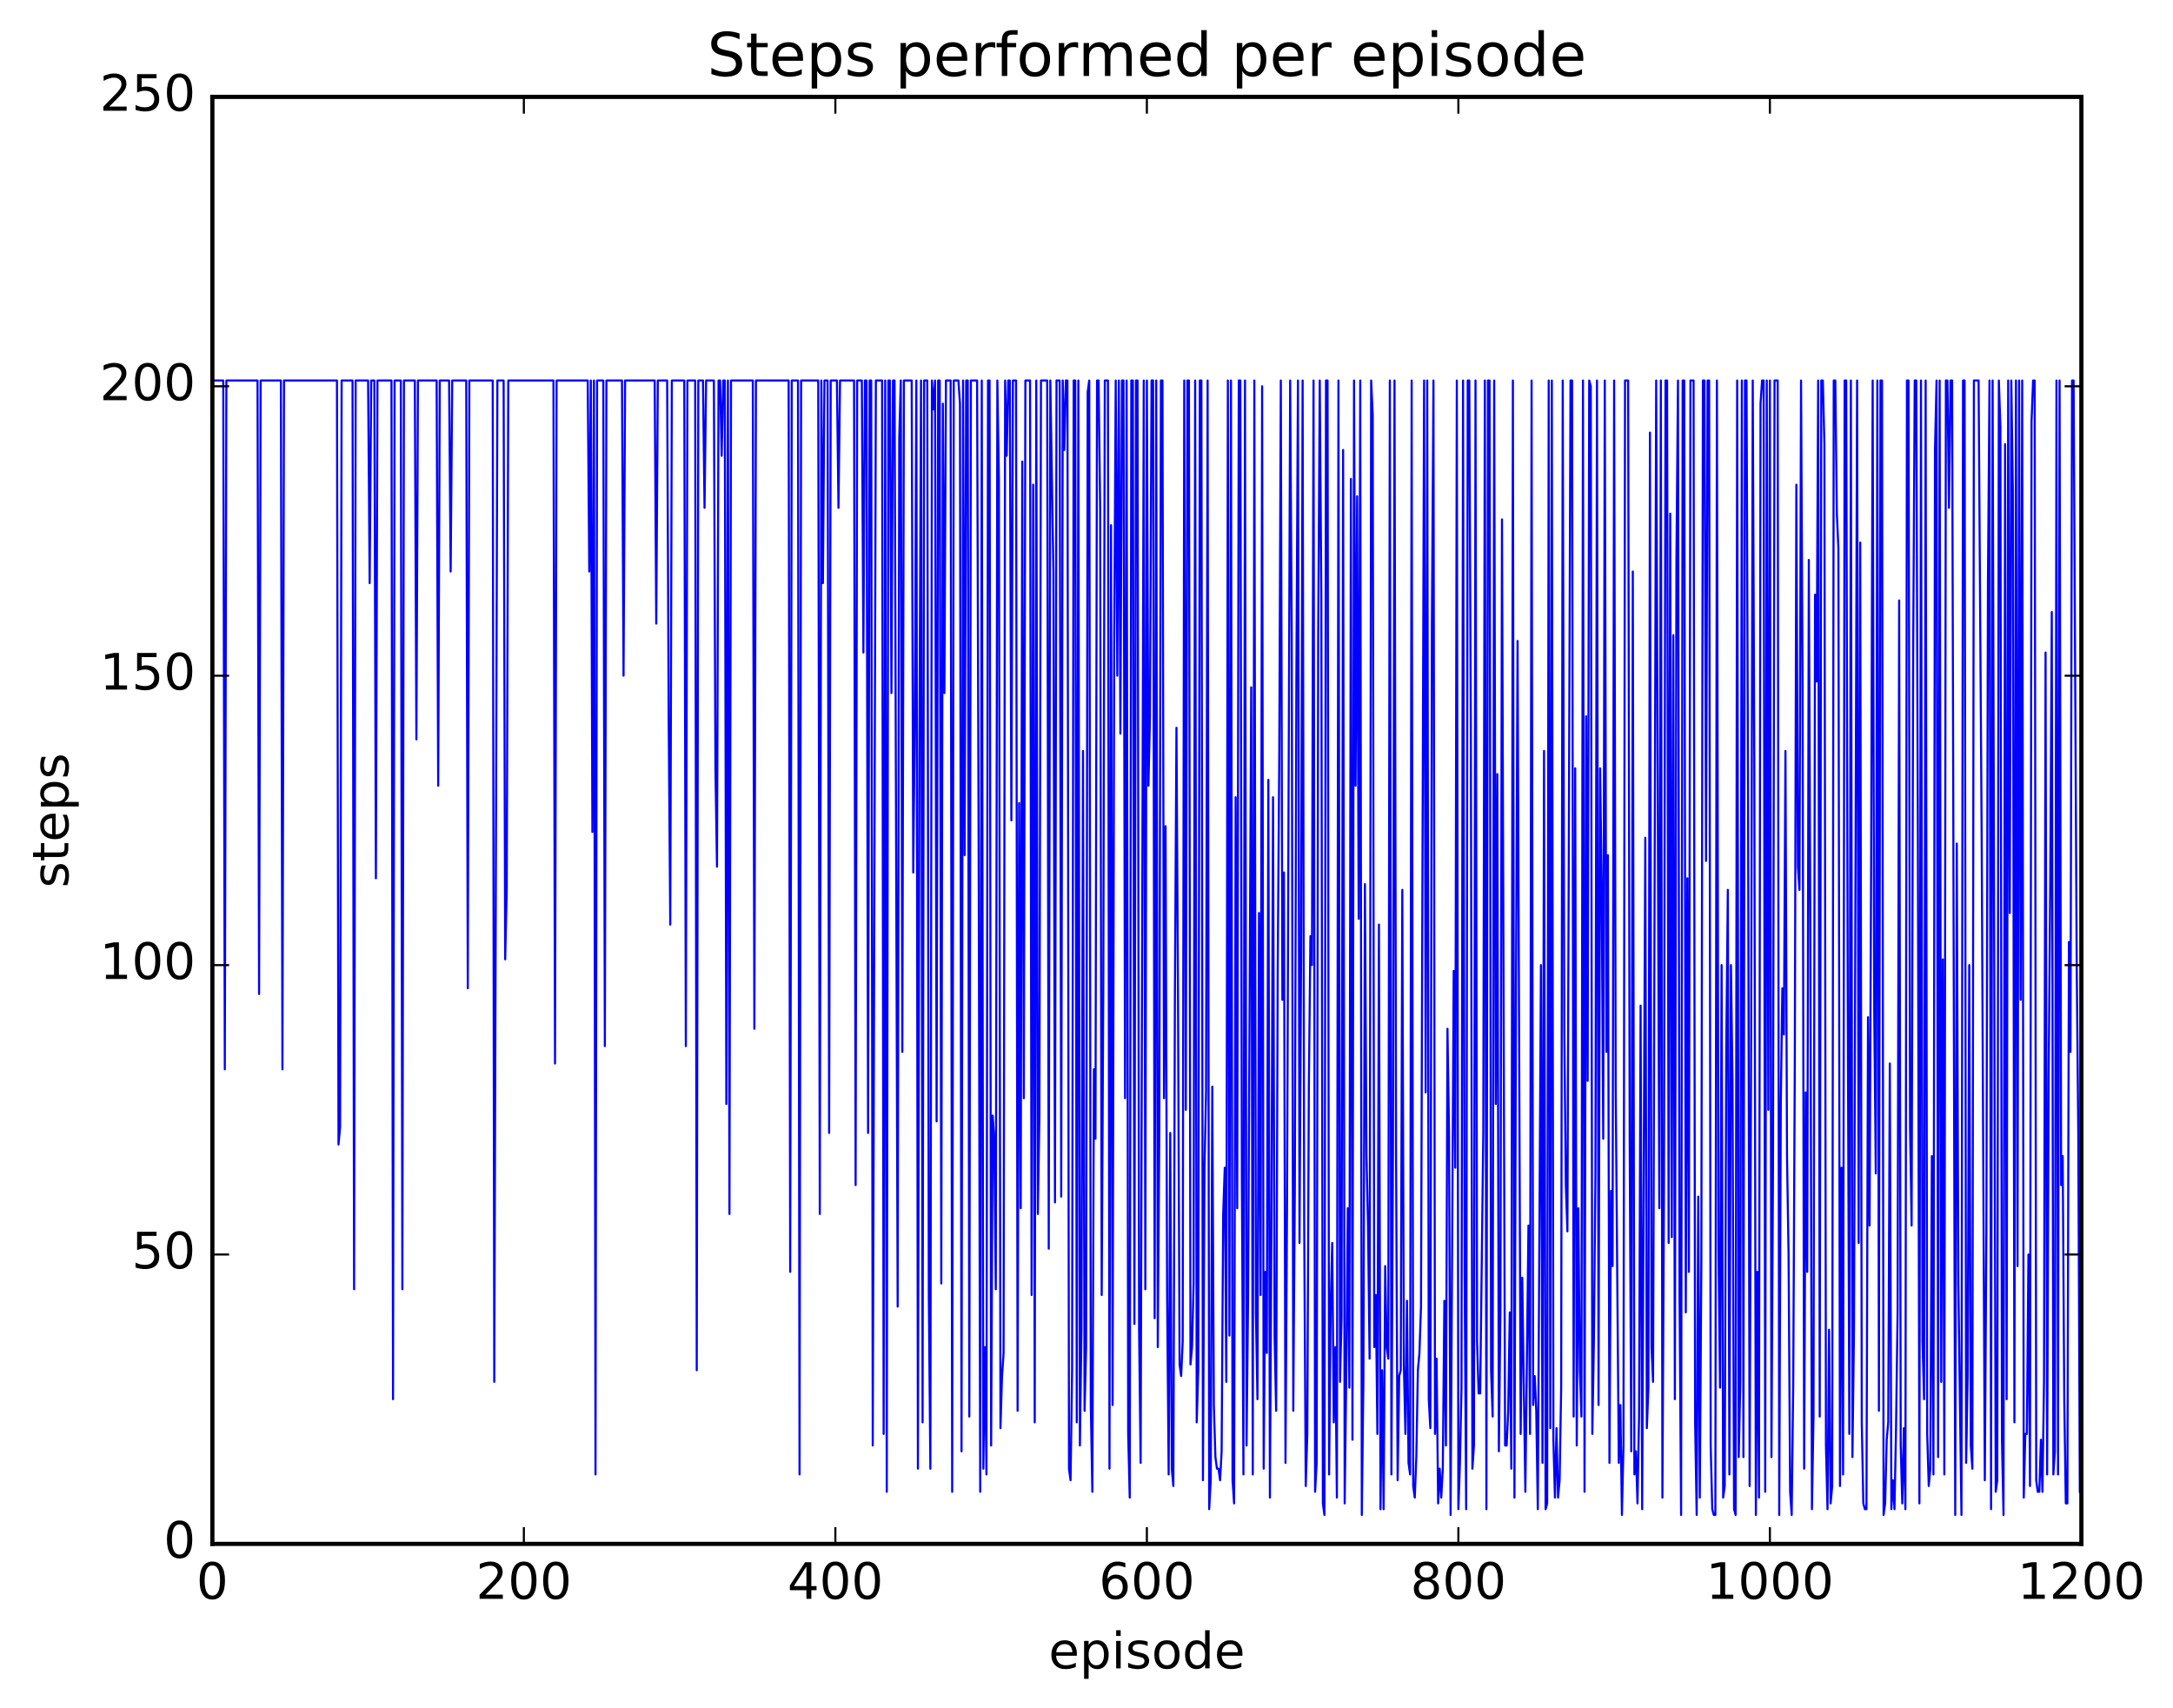 <?xml version="1.0" encoding="utf-8" standalone="no"?>
<!DOCTYPE svg PUBLIC "-//W3C//DTD SVG 1.1//EN"
  "http://www.w3.org/Graphics/SVG/1.1/DTD/svg11.dtd">
<!-- Created with matplotlib (http://matplotlib.org/) -->
<svg height="408pt" version="1.1" viewBox="0 0 519 408" width="519pt" xmlns="http://www.w3.org/2000/svg" xmlns:xlink="http://www.w3.org/1999/xlink">
 <defs>
  <style type="text/css">
*{stroke-linecap:butt;stroke-linejoin:round;stroke-miterlimit:100000;}
  </style>
 </defs>
 <g id="figure_1">
  <g id="patch_1">
   <path d="M 0 408.169 
L 519.589 408.169 
L 519.589 0 
L 0 0 
z
" style="fill:#ffffff;"/>
  </g>
  <g id="axes_1">
   <g id="patch_2">
    <path d="M 50.719 368.742 
L 497.119 368.742 
L 497.119 23.142 
L 50.719 23.142 
z
" style="fill:#ffffff;"/>
   </g>
   <g id="line2d_1">
    <path clip-path="url(#p3e9edc7441)" d="M 50.719 90.879 
L 53.323 90.879 
L 53.695 255.385 
L 54.067 90.879 
L 61.507 90.879 
L 61.879 237.414 
L 62.251 90.879 
L 67.087 90.879 
L 67.459 255.385 
L 67.831 90.879 
L 80.479 90.879 
L 80.851 273.356 
L 81.223 269.209 
L 81.595 90.879 
L 84.199 90.879 
L 84.571 307.916 
L 84.943 90.879 
L 87.919 90.879 
L 88.291 139.263 
L 88.663 90.879 
L 89.407 90.879 
L 89.779 209.766 
L 90.151 90.879 
L 93.499 90.879 
L 93.871 334.182 
L 94.243 90.879 
L 95.731 90.879 
L 96.103 307.916 
L 96.475 90.879 
L 99.079 90.879 
L 99.451 176.588 
L 99.823 90.879 
L 104.287 90.879 
L 104.659 187.647 
L 105.031 90.879 
L 107.263 90.879 
L 107.635 136.499 
L 108.007 90.879 
L 111.355 90.879 
L 111.727 236.031 
L 112.099 90.879 
L 117.679 90.879 
L 118.051 330.035 
L 118.795 90.879 
L 120.283 90.879 
L 120.655 229.119 
L 121.027 212.531 
L 121.399 90.879 
L 132.187 90.879 
L 132.559 254.003 
L 132.931 90.879 
L 140.371 90.879 
L 140.743 136.499 
L 141.115 90.879 
L 141.487 198.707 
L 141.859 90.879 
L 142.231 352.153 
L 142.603 90.879 
L 144.091 90.879 
L 144.463 249.855 
L 144.835 90.879 
L 148.555 90.879 
L 148.927 161.382 
L 149.299 90.879 
L 156.367 90.879 
L 156.739 148.94 
L 157.111 90.879 
L 159.343 90.879 
L 159.715 172.441 
L 160.087 220.825 
L 160.459 90.879 
L 163.435 90.879 
L 163.807 249.855 
L 164.179 90.879 
L 166.039 90.879 
L 166.411 327.27 
L 166.783 90.879 
L 167.899 90.879 
L 168.271 121.292 
L 168.643 90.879 
L 170.503 90.879 
L 170.875 183.5 
L 171.247 207.001 
L 171.619 90.879 
L 171.991 90.879 
L 172.363 108.851 
L 172.735 90.879 
L 173.107 90.879 
L 173.479 263.679 
L 173.851 90.879 
L 174.223 289.945 
L 174.595 90.879 
L 179.803 90.879 
L 180.175 245.708 
L 180.547 90.879 
L 188.359 90.879 
L 188.731 303.769 
L 189.103 90.879 
L 190.591 90.879 
L 190.963 352.153 
L 191.335 90.879 
L 195.427 90.879 
L 195.799 289.945 
L 196.171 90.879 
L 196.543 139.263 
L 196.915 90.879 
L 197.659 90.879 
L 198.031 270.591 
L 198.403 90.879 
L 199.891 90.879 
L 200.263 121.292 
L 200.635 90.879 
L 203.983 90.879 
L 204.355 283.033 
L 204.727 90.879 
L 205.843 90.879 
L 206.215 155.852 
L 206.587 90.879 
L 206.959 90.879 
L 207.331 270.591 
L 207.703 90.879 
L 208.075 90.879 
L 208.447 345.241 
L 209.191 90.879 
L 210.679 90.879 
L 211.051 342.476 
L 211.423 90.879 
L 211.795 356.3 
L 212.167 90.879 
L 212.539 90.879 
L 212.911 165.529 
L 213.283 90.879 
L 213.655 90.879 
L 214.399 312.063 
L 214.771 104.703 
L 215.143 90.879 
L 215.515 251.238 
L 215.887 90.879 
L 217.747 90.879 
L 218.119 208.383 
L 218.491 172.441 
L 218.863 90.879 
L 219.235 350.771 
L 219.607 175.206 
L 219.979 90.879 
L 220.351 339.711 
L 220.723 90.879 
L 221.467 90.879 
L 221.839 309.299 
L 222.211 350.771 
L 222.583 90.879 
L 222.955 97.791 
L 223.327 90.879 
L 223.699 267.827 
L 224.071 90.879 
L 224.443 90.879 
L 224.815 306.534 
L 225.187 96.409 
L 225.559 165.529 
L 225.931 90.879 
L 227.047 90.879 
L 227.419 356.3 
L 227.791 90.879 
L 228.907 90.879 
L 229.279 96.409 
L 229.651 346.623 
L 230.023 90.879 
L 230.395 204.236 
L 230.767 90.879 
L 231.139 90.879 
L 231.511 338.329 
L 231.883 90.879 
L 233.371 90.879 
L 233.743 202.854 
L 234.115 356.3 
L 234.487 90.879 
L 234.859 350.771 
L 235.231 321.74 
L 235.603 352.153 
L 235.975 90.879 
L 236.347 90.879 
L 236.719 345.241 
L 237.091 266.444 
L 237.463 271.974 
L 237.835 307.916 
L 238.207 90.879 
L 238.579 114.38 
L 238.951 341.094 
L 239.323 328.652 
L 239.695 323.123 
L 240.067 90.879 
L 240.439 108.851 
L 240.811 90.879 
L 241.183 90.879 
L 241.555 195.942 
L 241.927 90.879 
L 242.671 90.879 
L 243.043 336.947 
L 243.415 191.795 
L 243.787 288.563 
L 244.159 110.233 
L 244.531 262.297 
L 244.903 90.879 
L 246.019 90.879 
L 246.391 309.299 
L 246.763 115.763 
L 247.135 339.711 
L 247.507 90.879 
L 247.879 289.945 
L 248.251 266.444 
L 248.623 90.879 
L 250.111 90.879 
L 250.483 298.239 
L 250.855 90.879 
L 251.599 136.499 
L 251.971 287.18 
L 252.343 90.879 
L 253.087 90.879 
L 253.459 285.798 
L 253.831 90.879 
L 254.203 107.468 
L 254.575 90.879 
L 254.947 90.879 
L 255.319 350.771 
L 255.691 353.535 
L 256.063 327.27 
L 256.435 90.879 
L 256.807 90.879 
L 257.179 339.711 
L 257.551 90.879 
L 257.923 345.241 
L 258.295 317.593 
L 258.667 179.353 
L 259.039 336.947 
L 259.411 321.74 
L 259.783 93.644 
L 260.155 90.879 
L 260.527 335.564 
L 260.899 356.3 
L 261.271 255.385 
L 261.643 271.974 
L 262.015 90.879 
L 262.387 90.879 
L 262.759 121.292 
L 263.131 309.299 
L 263.503 237.414 
L 263.875 90.879 
L 264.619 90.879 
L 264.991 350.771 
L 265.363 125.439 
L 265.735 335.564 
L 266.107 154.47 
L 266.479 90.879 
L 266.851 161.382 
L 267.223 90.879 
L 267.595 175.206 
L 267.967 90.879 
L 268.339 90.879 
L 268.711 262.297 
L 269.083 90.879 
L 269.455 342.476 
L 269.827 357.683 
L 270.199 90.879 
L 270.571 90.879 
L 270.943 316.211 
L 271.315 90.879 
L 271.687 90.879 
L 272.059 317.593 
L 272.431 349.388 
L 273.175 90.879 
L 273.547 307.916 
L 273.919 90.879 
L 274.291 187.647 
L 274.663 171.059 
L 275.035 90.879 
L 275.407 90.879 
L 275.779 314.828 
L 276.151 90.879 
L 276.523 321.74 
L 276.895 269.209 
L 277.267 90.879 
L 277.639 90.879 
L 278.011 262.297 
L 278.383 197.324 
L 278.755 309.299 
L 279.127 352.153 
L 279.499 270.591 
L 279.871 350.771 
L 280.243 354.918 
L 280.615 237.414 
L 280.987 173.823 
L 281.359 238.796 
L 281.731 325.887 
L 282.103 328.652 
L 282.475 320.358 
L 282.847 90.879 
L 283.219 265.062 
L 283.591 90.879 
L 283.963 90.879 
L 284.335 325.887 
L 284.707 321.74 
L 285.079 306.534 
L 285.451 90.879 
L 285.823 339.711 
L 286.195 327.27 
L 286.567 90.879 
L 286.939 90.879 
L 287.311 353.535 
L 287.683 278.886 
L 288.055 260.915 
L 288.427 90.879 
L 288.799 360.447 
L 289.171 353.535 
L 289.543 259.532 
L 289.915 335.564 
L 290.287 348.006 
L 290.659 350.771 
L 291.031 350.771 
L 291.403 353.535 
L 291.775 346.623 
L 292.147 289.945 
L 292.519 278.886 
L 292.891 330.035 
L 293.263 90.879 
L 293.635 318.975 
L 294.007 90.879 
L 294.379 353.535 
L 294.751 359.065 
L 295.123 190.412 
L 295.495 288.563 
L 295.867 90.879 
L 296.239 90.879 
L 296.611 281.651 
L 296.983 352.153 
L 297.355 90.879 
L 297.727 345.241 
L 298.099 309.299 
L 298.843 164.147 
L 299.215 352.153 
L 299.587 90.879 
L 299.959 313.446 
L 300.331 334.182 
L 300.703 218.06 
L 301.075 309.299 
L 301.447 92.262 
L 301.819 350.771 
L 302.191 303.769 
L 302.563 323.123 
L 302.935 186.265 
L 303.307 357.683 
L 303.679 291.327 
L 304.051 190.412 
L 304.423 318.975 
L 304.795 336.947 
L 305.167 231.884 
L 305.539 180.735 
L 305.911 90.879 
L 306.283 238.796 
L 306.655 208.383 
L 307.027 349.388 
L 307.399 287.18 
L 308.143 90.879 
L 308.515 151.705 
L 308.887 336.947 
L 309.259 283.033 
L 309.631 161.382 
L 310.003 90.879 
L 310.375 296.857 
L 310.747 229.119 
L 311.119 90.879 
L 311.491 291.327 
L 311.863 354.918 
L 312.235 342.476 
L 312.607 259.532 
L 312.979 223.59 
L 313.351 230.502 
L 313.723 90.879 
L 314.095 356.3 
L 314.467 349.388 
L 314.839 151.705 
L 315.211 90.879 
L 315.583 142.028 
L 315.955 359.065 
L 316.327 361.83 
L 316.699 90.879 
L 317.071 90.879 
L 317.443 352.153 
L 317.815 312.063 
L 318.187 296.857 
L 318.559 339.711 
L 318.931 321.74 
L 319.303 357.683 
L 319.675 90.879 
L 320.047 330.035 
L 320.419 314.828 
L 320.791 107.468 
L 321.163 359.065 
L 321.535 328.652 
L 321.907 288.563 
L 322.279 331.417 
L 322.651 114.38 
L 323.023 343.859 
L 323.395 90.879 
L 323.767 187.647 
L 324.139 118.527 
L 324.511 219.443 
L 324.883 90.879 
L 325.255 361.83 
L 325.627 330.035 
L 325.999 211.148 
L 326.371 276.121 
L 326.743 292.71 
L 327.115 324.505 
L 327.487 90.879 
L 327.859 99.174 
L 328.231 321.74 
L 328.603 309.299 
L 328.975 342.476 
L 329.347 220.825 
L 329.719 360.447 
L 330.091 327.27 
L 330.463 360.447 
L 330.835 302.387 
L 331.207 321.74 
L 331.579 324.505 
L 331.951 90.879 
L 332.323 352.153 
L 332.695 274.739 
L 333.067 90.879 
L 333.439 276.121 
L 333.811 353.535 
L 334.183 328.652 
L 334.555 327.27 
L 334.927 212.531 
L 335.299 325.887 
L 335.671 342.476 
L 336.043 310.681 
L 336.415 349.388 
L 336.787 352.153 
L 337.159 90.879 
L 337.531 354.918 
L 337.903 357.683 
L 338.275 348.006 
L 338.647 327.27 
L 339.019 323.123 
L 339.391 312.063 
L 340.135 90.879 
L 340.507 260.915 
L 340.879 90.879 
L 341.251 334.182 
L 341.623 341.094 
L 341.995 148.94 
L 342.367 90.879 
L 342.739 342.476 
L 343.111 324.505 
L 343.483 359.065 
L 343.855 350.771 
L 344.227 357.683 
L 344.599 350.771 
L 344.971 310.681 
L 345.343 345.241 
L 345.715 245.708 
L 346.087 270.591 
L 346.459 361.83 
L 347.203 231.884 
L 347.575 278.886 
L 347.947 90.879 
L 348.319 360.447 
L 348.691 349.388 
L 349.063 331.417 
L 349.435 90.879 
L 349.807 303.769 
L 350.179 360.447 
L 350.551 90.879 
L 350.923 90.879 
L 351.295 173.823 
L 351.667 350.771 
L 352.039 345.241 
L 352.411 90.879 
L 352.783 320.358 
L 353.155 332.799 
L 353.527 332.799 
L 354.271 270.591 
L 354.643 90.879 
L 355.015 360.447 
L 355.387 90.879 
L 355.759 90.879 
L 356.131 327.27 
L 356.503 338.329 
L 356.875 90.879 
L 357.247 263.679 
L 357.619 184.883 
L 357.991 346.623 
L 358.363 312.063 
L 358.735 124.057 
L 359.479 345.241 
L 359.851 345.241 
L 360.223 336.947 
L 360.595 313.446 
L 360.967 350.771 
L 361.339 90.879 
L 361.711 357.683 
L 362.083 236.031 
L 362.455 153.087 
L 363.199 342.476 
L 363.571 305.151 
L 364.315 356.3 
L 365.059 292.71 
L 365.431 342.476 
L 365.803 90.879 
L 366.175 335.564 
L 366.547 328.652 
L 366.919 336.947 
L 367.291 360.447 
L 368.035 230.502 
L 368.407 349.388 
L 368.779 179.353 
L 369.151 360.447 
L 369.523 359.065 
L 369.895 90.879 
L 370.267 341.094 
L 370.639 90.879 
L 371.011 343.859 
L 371.383 357.683 
L 371.755 341.094 
L 372.127 357.683 
L 372.499 353.535 
L 372.871 331.417 
L 373.243 90.879 
L 373.615 245.708 
L 373.987 283.033 
L 374.359 294.092 
L 375.103 90.879 
L 375.475 90.879 
L 375.847 338.329 
L 376.219 183.5 
L 376.591 345.241 
L 376.963 288.563 
L 377.335 327.27 
L 377.707 338.329 
L 378.079 90.879 
L 378.451 356.3 
L 378.823 171.059 
L 379.195 258.15 
L 379.567 90.879 
L 379.939 92.262 
L 380.311 342.476 
L 380.683 320.358 
L 381.055 280.268 
L 381.427 90.879 
L 381.799 335.564 
L 382.171 183.5 
L 382.543 211.148 
L 382.915 271.974 
L 383.287 90.879 
L 383.659 251.238 
L 384.031 204.236 
L 384.403 349.388 
L 384.775 284.415 
L 385.147 302.387 
L 385.519 90.879 
L 385.891 259.532 
L 386.635 349.388 
L 387.007 335.564 
L 387.379 361.83 
L 387.751 345.241 
L 388.123 90.879 
L 388.867 90.879 
L 389.239 273.356 
L 389.611 346.623 
L 389.983 136.499 
L 390.355 352.153 
L 390.727 346.623 
L 391.099 359.065 
L 391.471 338.329 
L 391.843 240.179 
L 392.215 360.447 
L 392.959 200.089 
L 393.331 341.094 
L 393.703 331.417 
L 394.075 103.321 
L 394.447 321.74 
L 394.819 330.035 
L 395.563 90.879 
L 396.307 288.563 
L 396.679 90.879 
L 397.051 357.683 
L 397.423 284.415 
L 397.795 90.879 
L 398.167 90.879 
L 398.539 296.857 
L 398.911 122.675 
L 399.283 295.475 
L 399.655 151.705 
L 400.027 334.182 
L 400.399 133.734 
L 400.771 90.879 
L 401.143 309.299 
L 401.515 361.83 
L 401.887 90.879 
L 402.259 90.879 
L 402.631 313.446 
L 403.003 209.766 
L 403.375 303.769 
L 403.747 90.879 
L 404.491 90.879 
L 404.863 339.711 
L 405.235 361.83 
L 405.607 285.798 
L 405.979 357.683 
L 406.351 301.004 
L 406.723 90.879 
L 407.095 90.879 
L 407.467 205.619 
L 407.839 90.879 
L 408.211 90.879 
L 408.583 345.241 
L 408.955 360.447 
L 409.327 361.83 
L 409.699 361.83 
L 410.071 90.879 
L 410.443 298.239 
L 410.815 331.417 
L 411.187 230.502 
L 411.559 357.683 
L 411.931 354.918 
L 412.303 249.855 
L 412.675 212.531 
L 413.047 352.153 
L 413.419 230.502 
L 413.791 258.15 
L 414.163 360.447 
L 414.535 361.83 
L 414.907 90.879 
L 415.279 348.006 
L 415.651 330.035 
L 416.023 90.879 
L 416.395 348.006 
L 416.767 90.879 
L 417.139 90.879 
L 417.511 190.412 
L 417.883 354.918 
L 418.255 244.326 
L 418.627 90.879 
L 418.999 182.118 
L 419.371 361.83 
L 419.743 303.769 
L 420.115 357.683 
L 420.487 96.409 
L 420.859 90.879 
L 421.231 90.879 
L 421.603 356.3 
L 421.975 90.879 
L 422.347 265.062 
L 422.719 90.879 
L 423.091 348.006 
L 423.463 278.886 
L 423.835 90.879 
L 424.579 90.879 
L 424.951 361.83 
L 425.323 263.679 
L 425.695 236.031 
L 426.067 247.091 
L 426.439 179.353 
L 426.811 276.121 
L 427.183 299.622 
L 427.555 356.3 
L 427.927 361.83 
L 428.299 330.035 
L 428.671 254.003 
L 429.043 115.763 
L 429.415 207.001 
L 429.787 212.531 
L 430.159 90.879 
L 430.531 164.147 
L 430.903 350.771 
L 431.275 260.915 
L 431.647 303.769 
L 432.019 133.734 
L 432.391 223.59 
L 432.763 360.447 
L 433.135 338.329 
L 433.507 142.028 
L 433.879 162.764 
L 434.251 90.879 
L 434.623 338.329 
L 434.995 90.879 
L 435.367 90.879 
L 435.739 106.086 
L 436.111 345.241 
L 436.483 360.447 
L 436.855 317.593 
L 437.227 359.065 
L 437.599 354.918 
L 437.971 90.879 
L 438.343 90.879 
L 438.715 122.675 
L 439.087 130.969 
L 439.459 354.918 
L 439.831 278.886 
L 440.203 352.153 
L 440.575 90.879 
L 440.947 90.879 
L 441.319 238.796 
L 441.691 342.476 
L 442.063 90.879 
L 442.435 348.006 
L 442.807 317.593 
L 443.551 90.879 
L 443.923 296.857 
L 444.295 129.587 
L 444.667 339.711 
L 445.039 359.065 
L 445.411 360.447 
L 445.783 360.447 
L 446.155 242.943 
L 446.527 292.71 
L 446.899 207.001 
L 447.271 90.879 
L 447.643 241.561 
L 448.015 280.268 
L 448.387 90.879 
L 448.759 336.947 
L 449.131 90.879 
L 449.503 90.879 
L 449.875 361.83 
L 450.247 359.065 
L 450.619 343.859 
L 450.991 339.711 
L 451.363 254.003 
L 451.735 360.447 
L 452.107 353.535 
L 452.479 360.447 
L 452.851 341.094 
L 453.223 313.446 
L 453.595 143.411 
L 453.967 345.241 
L 454.339 359.065 
L 454.711 341.094 
L 455.083 360.447 
L 455.455 90.879 
L 455.827 90.879 
L 456.199 269.209 
L 456.571 292.71 
L 456.943 155.852 
L 457.315 90.879 
L 457.687 90.879 
L 458.059 197.324 
L 458.431 359.065 
L 458.803 90.879 
L 459.175 320.358 
L 459.547 334.182 
L 459.919 90.879 
L 460.291 342.476 
L 460.663 354.918 
L 461.035 350.771 
L 461.407 276.121 
L 461.779 352.153 
L 462.151 107.468 
L 462.523 90.879 
L 462.895 348.006 
L 463.267 90.879 
L 463.639 330.035 
L 464.011 229.119 
L 464.383 352.153 
L 464.755 90.879 
L 465.127 90.879 
L 465.499 121.292 
L 465.871 90.879 
L 466.243 90.879 
L 466.987 361.83 
L 467.359 201.471 
L 467.731 306.534 
L 468.475 361.83 
L 468.847 90.879 
L 469.219 90.879 
L 469.591 349.388 
L 469.963 328.652 
L 470.335 230.502 
L 470.707 345.241 
L 471.079 350.771 
L 471.451 90.879 
L 472.567 90.879 
L 473.311 201.471 
L 474.055 353.535 
L 474.427 294.092 
L 474.799 139.263 
L 475.171 90.879 
L 475.543 360.447 
L 475.915 90.879 
L 476.659 356.3 
L 477.031 353.535 
L 477.403 90.879 
L 477.775 101.939 
L 478.147 343.859 
L 478.519 361.83 
L 478.891 106.086 
L 479.263 334.182 
L 479.635 90.879 
L 480.007 218.06 
L 480.379 90.879 
L 480.751 117.145 
L 481.123 339.711 
L 481.495 90.879 
L 481.867 302.387 
L 482.239 90.879 
L 482.611 238.796 
L 482.983 90.879 
L 483.355 357.683 
L 483.727 342.476 
L 484.099 342.476 
L 484.471 299.622 
L 484.843 354.918 
L 485.215 100.556 
L 485.587 90.879 
L 485.959 90.879 
L 486.331 353.535 
L 486.703 356.3 
L 487.075 356.3 
L 487.447 343.859 
L 487.819 356.3 
L 488.191 330.035 
L 488.563 155.852 
L 488.935 352.153 
L 489.307 256.767 
L 489.679 211.148 
L 490.051 146.175 
L 490.423 352.153 
L 490.795 346.623 
L 491.167 90.879 
L 491.539 352.153 
L 491.911 90.879 
L 492.283 283.033 
L 492.655 276.121 
L 493.027 334.182 
L 493.399 359.065 
L 493.771 359.065 
L 494.143 224.972 
L 494.515 251.238 
L 494.887 90.879 
L 495.259 90.879 
L 496.003 230.502 
L 496.375 270.591 
L 496.747 356.3 
L 496.747 356.3 
" style="fill:none;stroke:#0000ff;stroke-linecap:square;stroke-width:0.5;"/>
   </g>
   <g id="patch_3">
    <path d="M 50.719 23.142 
L 497.119 23.142 
" style="fill:none;stroke:#000000;stroke-linecap:square;stroke-linejoin:miter;"/>
   </g>
   <g id="patch_4">
    <path d="M 497.119 368.742 
L 497.119 23.142 
" style="fill:none;stroke:#000000;stroke-linecap:square;stroke-linejoin:miter;"/>
   </g>
   <g id="patch_5">
    <path d="M 50.719 368.742 
L 50.719 23.142 
" style="fill:none;stroke:#000000;stroke-linecap:square;stroke-linejoin:miter;"/>
   </g>
   <g id="patch_6">
    <path d="M 50.719 368.742 
L 497.119 368.742 
" style="fill:none;stroke:#000000;stroke-linecap:square;stroke-linejoin:miter;"/>
   </g>
   <g id="matplotlib.axis_1">
    <g id="xtick_1">
     <g id="line2d_2">
      <defs>
       <path d="M 0 0 
L 0 -4 
" id="m6bdf6a15fb" style="stroke:#000000;stroke-width:0.5;"/>
      </defs>
      <g>
       <use style="stroke:#000000;stroke-width:0.5;" x="50.719" xlink:href="#m6bdf6a15fb" y="368.742"/>
      </g>
     </g>
     <g id="line2d_3">
      <defs>
       <path d="M 0 0 
L 0 4 
" id="mae17a7a9ba" style="stroke:#000000;stroke-width:0.5;"/>
      </defs>
      <g>
       <use style="stroke:#000000;stroke-width:0.5;" x="50.719" xlink:href="#mae17a7a9ba" y="23.142"/>
      </g>
     </g>
     <g id="text_1">
      <!-- 0 -->
      <defs>
       <path d="M 31.781 66.406 
Q 24.172 66.406 20.328 58.906 
Q 16.5 51.422 16.5 36.375 
Q 16.5 21.391 20.328 13.891 
Q 24.172 6.391 31.781 6.391 
Q 39.453 6.391 43.281 13.891 
Q 47.125 21.391 47.125 36.375 
Q 47.125 51.422 43.281 58.906 
Q 39.453 66.406 31.781 66.406 
M 31.781 74.219 
Q 44.047 74.219 50.516 64.516 
Q 56.984 54.828 56.984 36.375 
Q 56.984 17.969 50.516 8.266 
Q 44.047 -1.422 31.781 -1.422 
Q 19.531 -1.422 13.062 8.266 
Q 6.594 17.969 6.594 36.375 
Q 6.594 54.828 13.062 64.516 
Q 19.531 74.219 31.781 74.219 
" id="BitstreamVeraSans-Roman-30"/>
      </defs>
      <g transform="translate(46.901 381.86)scale(0.12 -0.12)">
       <use xlink:href="#BitstreamVeraSans-Roman-30"/>
      </g>
     </g>
    </g>
    <g id="xtick_2">
     <g id="line2d_4">
      <g>
       <use style="stroke:#000000;stroke-width:0.5;" x="125.119" xlink:href="#m6bdf6a15fb" y="368.742"/>
      </g>
     </g>
     <g id="line2d_5">
      <g>
       <use style="stroke:#000000;stroke-width:0.5;" x="125.119" xlink:href="#mae17a7a9ba" y="23.142"/>
      </g>
     </g>
     <g id="text_2">
      <!-- 200 -->
      <defs>
       <path d="M 19.188 8.297 
L 53.609 8.297 
L 53.609 0 
L 7.328 0 
L 7.328 8.297 
Q 12.938 14.109 22.625 23.891 
Q 32.328 33.688 34.812 36.531 
Q 39.547 41.844 41.422 45.531 
Q 43.312 49.219 43.312 52.781 
Q 43.312 58.594 39.234 62.25 
Q 35.156 65.922 28.609 65.922 
Q 23.969 65.922 18.812 64.312 
Q 13.672 62.703 7.812 59.422 
L 7.812 69.391 
Q 13.766 71.781 18.938 73 
Q 24.125 74.219 28.422 74.219 
Q 39.75 74.219 46.484 68.547 
Q 53.219 62.891 53.219 53.422 
Q 53.219 48.922 51.531 44.891 
Q 49.859 40.875 45.406 35.406 
Q 44.188 33.984 37.641 27.219 
Q 31.109 20.453 19.188 8.297 
" id="BitstreamVeraSans-Roman-32"/>
      </defs>
      <g transform="translate(113.666 381.86)scale(0.12 -0.12)">
       <use xlink:href="#BitstreamVeraSans-Roman-32"/>
       <use x="63.623" xlink:href="#BitstreamVeraSans-Roman-30"/>
       <use x="127.246" xlink:href="#BitstreamVeraSans-Roman-30"/>
      </g>
     </g>
    </g>
    <g id="xtick_3">
     <g id="line2d_6">
      <g>
       <use style="stroke:#000000;stroke-width:0.5;" x="199.519" xlink:href="#m6bdf6a15fb" y="368.742"/>
      </g>
     </g>
     <g id="line2d_7">
      <g>
       <use style="stroke:#000000;stroke-width:0.5;" x="199.519" xlink:href="#mae17a7a9ba" y="23.142"/>
      </g>
     </g>
     <g id="text_3">
      <!-- 400 -->
      <defs>
       <path d="M 37.797 64.312 
L 12.891 25.391 
L 37.797 25.391 
z
M 35.203 72.906 
L 47.609 72.906 
L 47.609 25.391 
L 58.016 25.391 
L 58.016 17.188 
L 47.609 17.188 
L 47.609 0 
L 37.797 0 
L 37.797 17.188 
L 4.891 17.188 
L 4.891 26.703 
z
" id="BitstreamVeraSans-Roman-34"/>
      </defs>
      <g transform="translate(188.066 381.86)scale(0.12 -0.12)">
       <use xlink:href="#BitstreamVeraSans-Roman-34"/>
       <use x="63.623" xlink:href="#BitstreamVeraSans-Roman-30"/>
       <use x="127.246" xlink:href="#BitstreamVeraSans-Roman-30"/>
      </g>
     </g>
    </g>
    <g id="xtick_4">
     <g id="line2d_8">
      <g>
       <use style="stroke:#000000;stroke-width:0.5;" x="273.919" xlink:href="#m6bdf6a15fb" y="368.742"/>
      </g>
     </g>
     <g id="line2d_9">
      <g>
       <use style="stroke:#000000;stroke-width:0.5;" x="273.919" xlink:href="#mae17a7a9ba" y="23.142"/>
      </g>
     </g>
     <g id="text_4">
      <!-- 600 -->
      <defs>
       <path d="M 33.016 40.375 
Q 26.375 40.375 22.484 35.828 
Q 18.609 31.297 18.609 23.391 
Q 18.609 15.531 22.484 10.953 
Q 26.375 6.391 33.016 6.391 
Q 39.656 6.391 43.531 10.953 
Q 47.406 15.531 47.406 23.391 
Q 47.406 31.297 43.531 35.828 
Q 39.656 40.375 33.016 40.375 
M 52.594 71.297 
L 52.594 62.312 
Q 48.875 64.062 45.094 64.984 
Q 41.312 65.922 37.594 65.922 
Q 27.828 65.922 22.672 59.328 
Q 17.531 52.734 16.797 39.406 
Q 19.672 43.656 24.016 45.922 
Q 28.375 48.188 33.594 48.188 
Q 44.578 48.188 50.953 41.516 
Q 57.328 34.859 57.328 23.391 
Q 57.328 12.156 50.688 5.359 
Q 44.047 -1.422 33.016 -1.422 
Q 20.359 -1.422 13.672 8.266 
Q 6.984 17.969 6.984 36.375 
Q 6.984 53.656 15.188 63.938 
Q 23.391 74.219 37.203 74.219 
Q 40.922 74.219 44.703 73.484 
Q 48.484 72.75 52.594 71.297 
" id="BitstreamVeraSans-Roman-36"/>
      </defs>
      <g transform="translate(262.466 381.86)scale(0.12 -0.12)">
       <use xlink:href="#BitstreamVeraSans-Roman-36"/>
       <use x="63.623" xlink:href="#BitstreamVeraSans-Roman-30"/>
       <use x="127.246" xlink:href="#BitstreamVeraSans-Roman-30"/>
      </g>
     </g>
    </g>
    <g id="xtick_5">
     <g id="line2d_10">
      <g>
       <use style="stroke:#000000;stroke-width:0.5;" x="348.319" xlink:href="#m6bdf6a15fb" y="368.742"/>
      </g>
     </g>
     <g id="line2d_11">
      <g>
       <use style="stroke:#000000;stroke-width:0.5;" x="348.319" xlink:href="#mae17a7a9ba" y="23.142"/>
      </g>
     </g>
     <g id="text_5">
      <!-- 800 -->
      <defs>
       <path d="M 31.781 34.625 
Q 24.75 34.625 20.719 30.859 
Q 16.703 27.094 16.703 20.516 
Q 16.703 13.922 20.719 10.156 
Q 24.75 6.391 31.781 6.391 
Q 38.812 6.391 42.859 10.172 
Q 46.922 13.969 46.922 20.516 
Q 46.922 27.094 42.891 30.859 
Q 38.875 34.625 31.781 34.625 
M 21.922 38.812 
Q 15.578 40.375 12.031 44.719 
Q 8.5 49.078 8.5 55.328 
Q 8.5 64.062 14.719 69.141 
Q 20.953 74.219 31.781 74.219 
Q 42.672 74.219 48.875 69.141 
Q 55.078 64.062 55.078 55.328 
Q 55.078 49.078 51.531 44.719 
Q 48 40.375 41.703 38.812 
Q 48.828 37.156 52.797 32.312 
Q 56.781 27.484 56.781 20.516 
Q 56.781 9.906 50.312 4.234 
Q 43.844 -1.422 31.781 -1.422 
Q 19.734 -1.422 13.25 4.234 
Q 6.781 9.906 6.781 20.516 
Q 6.781 27.484 10.781 32.312 
Q 14.797 37.156 21.922 38.812 
M 18.312 54.391 
Q 18.312 48.734 21.844 45.562 
Q 25.391 42.391 31.781 42.391 
Q 38.141 42.391 41.719 45.562 
Q 45.312 48.734 45.312 54.391 
Q 45.312 60.062 41.719 63.234 
Q 38.141 66.406 31.781 66.406 
Q 25.391 66.406 21.844 63.234 
Q 18.312 60.062 18.312 54.391 
" id="BitstreamVeraSans-Roman-38"/>
      </defs>
      <g transform="translate(336.866 381.86)scale(0.12 -0.12)">
       <use xlink:href="#BitstreamVeraSans-Roman-38"/>
       <use x="63.623" xlink:href="#BitstreamVeraSans-Roman-30"/>
       <use x="127.246" xlink:href="#BitstreamVeraSans-Roman-30"/>
      </g>
     </g>
    </g>
    <g id="xtick_6">
     <g id="line2d_12">
      <g>
       <use style="stroke:#000000;stroke-width:0.5;" x="422.719" xlink:href="#m6bdf6a15fb" y="368.742"/>
      </g>
     </g>
     <g id="line2d_13">
      <g>
       <use style="stroke:#000000;stroke-width:0.5;" x="422.719" xlink:href="#mae17a7a9ba" y="23.142"/>
      </g>
     </g>
     <g id="text_6">
      <!-- 1000 -->
      <defs>
       <path d="M 12.406 8.297 
L 28.516 8.297 
L 28.516 63.922 
L 10.984 60.406 
L 10.984 69.391 
L 28.422 72.906 
L 38.281 72.906 
L 38.281 8.297 
L 54.391 8.297 
L 54.391 0 
L 12.406 0 
z
" id="BitstreamVeraSans-Roman-31"/>
      </defs>
      <g transform="translate(407.449 381.86)scale(0.12 -0.12)">
       <use xlink:href="#BitstreamVeraSans-Roman-31"/>
       <use x="63.623" xlink:href="#BitstreamVeraSans-Roman-30"/>
       <use x="127.246" xlink:href="#BitstreamVeraSans-Roman-30"/>
       <use x="190.869" xlink:href="#BitstreamVeraSans-Roman-30"/>
      </g>
     </g>
    </g>
    <g id="xtick_7">
     <g id="line2d_14">
      <g>
       <use style="stroke:#000000;stroke-width:0.5;" x="497.119" xlink:href="#m6bdf6a15fb" y="368.742"/>
      </g>
     </g>
     <g id="line2d_15">
      <g>
       <use style="stroke:#000000;stroke-width:0.5;" x="497.119" xlink:href="#mae17a7a9ba" y="23.142"/>
      </g>
     </g>
     <g id="text_7">
      <!-- 1200 -->
      <g transform="translate(481.849 381.86)scale(0.12 -0.12)">
       <use xlink:href="#BitstreamVeraSans-Roman-31"/>
       <use x="63.623" xlink:href="#BitstreamVeraSans-Roman-32"/>
       <use x="127.246" xlink:href="#BitstreamVeraSans-Roman-30"/>
       <use x="190.869" xlink:href="#BitstreamVeraSans-Roman-30"/>
      </g>
     </g>
    </g>
    <g id="text_8">
     <!-- episode -->
     <defs>
      <path d="M 56.203 29.594 
L 56.203 25.203 
L 14.891 25.203 
Q 15.484 15.922 20.484 11.062 
Q 25.484 6.203 34.422 6.203 
Q 39.594 6.203 44.453 7.469 
Q 49.312 8.734 54.109 11.281 
L 54.109 2.781 
Q 49.266 0.734 44.188 -0.344 
Q 39.109 -1.422 33.891 -1.422 
Q 20.797 -1.422 13.156 6.188 
Q 5.516 13.812 5.516 26.812 
Q 5.516 40.234 12.766 48.109 
Q 20.016 56 32.328 56 
Q 43.359 56 49.781 48.891 
Q 56.203 41.797 56.203 29.594 
M 47.219 32.234 
Q 47.125 39.594 43.094 43.984 
Q 39.062 48.391 32.422 48.391 
Q 24.906 48.391 20.391 44.141 
Q 15.875 39.891 15.188 32.172 
z
" id="BitstreamVeraSans-Roman-65"/>
      <path d="M 45.406 46.391 
L 45.406 75.984 
L 54.391 75.984 
L 54.391 0 
L 45.406 0 
L 45.406 8.203 
Q 42.578 3.328 38.25 0.953 
Q 33.938 -1.422 27.875 -1.422 
Q 17.969 -1.422 11.734 6.484 
Q 5.516 14.406 5.516 27.297 
Q 5.516 40.188 11.734 48.094 
Q 17.969 56 27.875 56 
Q 33.938 56 38.25 53.625 
Q 42.578 51.266 45.406 46.391 
M 14.797 27.297 
Q 14.797 17.391 18.875 11.75 
Q 22.953 6.109 30.078 6.109 
Q 37.203 6.109 41.297 11.75 
Q 45.406 17.391 45.406 27.297 
Q 45.406 37.203 41.297 42.844 
Q 37.203 48.484 30.078 48.484 
Q 22.953 48.484 18.875 42.844 
Q 14.797 37.203 14.797 27.297 
" id="BitstreamVeraSans-Roman-64"/>
      <path d="M 9.422 54.688 
L 18.406 54.688 
L 18.406 0 
L 9.422 0 
z
M 9.422 75.984 
L 18.406 75.984 
L 18.406 64.594 
L 9.422 64.594 
z
" id="BitstreamVeraSans-Roman-69"/>
      <path d="M 30.609 48.391 
Q 23.391 48.391 19.188 42.75 
Q 14.984 37.109 14.984 27.297 
Q 14.984 17.484 19.156 11.844 
Q 23.344 6.203 30.609 6.203 
Q 37.797 6.203 41.984 11.859 
Q 46.188 17.531 46.188 27.297 
Q 46.188 37.016 41.984 42.703 
Q 37.797 48.391 30.609 48.391 
M 30.609 56 
Q 42.328 56 49.016 48.375 
Q 55.719 40.766 55.719 27.297 
Q 55.719 13.875 49.016 6.219 
Q 42.328 -1.422 30.609 -1.422 
Q 18.844 -1.422 12.172 6.219 
Q 5.516 13.875 5.516 27.297 
Q 5.516 40.766 12.172 48.375 
Q 18.844 56 30.609 56 
" id="BitstreamVeraSans-Roman-6f"/>
      <path d="M 44.281 53.078 
L 44.281 44.578 
Q 40.484 46.531 36.375 47.5 
Q 32.281 48.484 27.875 48.484 
Q 21.188 48.484 17.844 46.438 
Q 14.5 44.391 14.5 40.281 
Q 14.5 37.156 16.891 35.375 
Q 19.281 33.594 26.516 31.984 
L 29.594 31.297 
Q 39.156 29.25 43.188 25.516 
Q 47.219 21.781 47.219 15.094 
Q 47.219 7.469 41.188 3.016 
Q 35.156 -1.422 24.609 -1.422 
Q 20.219 -1.422 15.453 -0.562 
Q 10.688 0.297 5.422 2 
L 5.422 11.281 
Q 10.406 8.688 15.234 7.391 
Q 20.062 6.109 24.812 6.109 
Q 31.156 6.109 34.562 8.281 
Q 37.984 10.453 37.984 14.406 
Q 37.984 18.062 35.516 20.016 
Q 33.062 21.969 24.703 23.781 
L 21.578 24.516 
Q 13.234 26.266 9.516 29.906 
Q 5.812 33.547 5.812 39.891 
Q 5.812 47.609 11.281 51.797 
Q 16.75 56 26.812 56 
Q 31.781 56 36.172 55.266 
Q 40.578 54.547 44.281 53.078 
" id="BitstreamVeraSans-Roman-73"/>
      <path d="M 18.109 8.203 
L 18.109 -20.797 
L 9.078 -20.797 
L 9.078 54.688 
L 18.109 54.688 
L 18.109 46.391 
Q 20.953 51.266 25.266 53.625 
Q 29.594 56 35.594 56 
Q 45.562 56 51.781 48.094 
Q 58.016 40.188 58.016 27.297 
Q 58.016 14.406 51.781 6.484 
Q 45.562 -1.422 35.594 -1.422 
Q 29.594 -1.422 25.266 0.953 
Q 20.953 3.328 18.109 8.203 
M 48.688 27.297 
Q 48.688 37.203 44.609 42.844 
Q 40.531 48.484 33.406 48.484 
Q 26.266 48.484 22.188 42.844 
Q 18.109 37.203 18.109 27.297 
Q 18.109 17.391 22.188 11.75 
Q 26.266 6.109 33.406 6.109 
Q 40.531 6.109 44.609 11.75 
Q 48.688 17.391 48.688 27.297 
" id="BitstreamVeraSans-Roman-70"/>
     </defs>
     <g transform="translate(250.453 398.474)scale(0.12 -0.12)">
      <use xlink:href="#BitstreamVeraSans-Roman-65"/>
      <use x="61.523" xlink:href="#BitstreamVeraSans-Roman-70"/>
      <use x="125.0" xlink:href="#BitstreamVeraSans-Roman-69"/>
      <use x="152.783" xlink:href="#BitstreamVeraSans-Roman-73"/>
      <use x="204.883" xlink:href="#BitstreamVeraSans-Roman-6f"/>
      <use x="266.064" xlink:href="#BitstreamVeraSans-Roman-64"/>
      <use x="329.541" xlink:href="#BitstreamVeraSans-Roman-65"/>
     </g>
    </g>
   </g>
   <g id="matplotlib.axis_2">
    <g id="ytick_1">
     <g id="line2d_16">
      <defs>
       <path d="M 0 0 
L 4 0 
" id="m7d023d9353" style="stroke:#000000;stroke-width:0.5;"/>
      </defs>
      <g>
       <use style="stroke:#000000;stroke-width:0.5;" x="50.719" xlink:href="#m7d023d9353" y="368.742"/>
      </g>
     </g>
     <g id="line2d_17">
      <defs>
       <path d="M 0 0 
L -4 0 
" id="m1beed1d88e" style="stroke:#000000;stroke-width:0.5;"/>
      </defs>
      <g>
       <use style="stroke:#000000;stroke-width:0.5;" x="497.119" xlink:href="#m1beed1d88e" y="368.742"/>
      </g>
     </g>
     <g id="text_9">
      <!-- 0 -->
      <g transform="translate(39.084 372.053)scale(0.12 -0.12)">
       <use xlink:href="#BitstreamVeraSans-Roman-30"/>
      </g>
     </g>
    </g>
    <g id="ytick_2">
     <g id="line2d_18">
      <g>
       <use style="stroke:#000000;stroke-width:0.5;" x="50.719" xlink:href="#m7d023d9353" y="299.622"/>
      </g>
     </g>
     <g id="line2d_19">
      <g>
       <use style="stroke:#000000;stroke-width:0.5;" x="497.119" xlink:href="#m1beed1d88e" y="299.622"/>
      </g>
     </g>
     <g id="text_10">
      <!-- 50 -->
      <defs>
       <path d="M 10.797 72.906 
L 49.516 72.906 
L 49.516 64.594 
L 19.828 64.594 
L 19.828 46.734 
Q 21.969 47.469 24.109 47.828 
Q 26.266 48.188 28.422 48.188 
Q 40.625 48.188 47.75 41.5 
Q 54.891 34.812 54.891 23.391 
Q 54.891 11.625 47.562 5.094 
Q 40.234 -1.422 26.906 -1.422 
Q 22.312 -1.422 17.547 -0.641 
Q 12.797 0.141 7.719 1.703 
L 7.719 11.625 
Q 12.109 9.234 16.797 8.062 
Q 21.484 6.891 26.703 6.891 
Q 35.156 6.891 40.078 11.328 
Q 45.016 15.766 45.016 23.391 
Q 45.016 31 40.078 35.438 
Q 35.156 39.891 26.703 39.891 
Q 22.75 39.891 18.812 39.016 
Q 14.891 38.141 10.797 36.281 
z
" id="BitstreamVeraSans-Roman-35"/>
      </defs>
      <g transform="translate(31.449 302.933)scale(0.12 -0.12)">
       <use xlink:href="#BitstreamVeraSans-Roman-35"/>
       <use x="63.623" xlink:href="#BitstreamVeraSans-Roman-30"/>
      </g>
     </g>
    </g>
    <g id="ytick_3">
     <g id="line2d_20">
      <g>
       <use style="stroke:#000000;stroke-width:0.5;" x="50.719" xlink:href="#m7d023d9353" y="230.502"/>
      </g>
     </g>
     <g id="line2d_21">
      <g>
       <use style="stroke:#000000;stroke-width:0.5;" x="497.119" xlink:href="#m1beed1d88e" y="230.502"/>
      </g>
     </g>
     <g id="text_11">
      <!-- 100 -->
      <g transform="translate(23.814 233.813)scale(0.12 -0.12)">
       <use xlink:href="#BitstreamVeraSans-Roman-31"/>
       <use x="63.623" xlink:href="#BitstreamVeraSans-Roman-30"/>
       <use x="127.246" xlink:href="#BitstreamVeraSans-Roman-30"/>
      </g>
     </g>
    </g>
    <g id="ytick_4">
     <g id="line2d_22">
      <g>
       <use style="stroke:#000000;stroke-width:0.5;" x="50.719" xlink:href="#m7d023d9353" y="161.382"/>
      </g>
     </g>
     <g id="line2d_23">
      <g>
       <use style="stroke:#000000;stroke-width:0.5;" x="497.119" xlink:href="#m1beed1d88e" y="161.382"/>
      </g>
     </g>
     <g id="text_12">
      <!-- 150 -->
      <g transform="translate(23.814 164.693)scale(0.12 -0.12)">
       <use xlink:href="#BitstreamVeraSans-Roman-31"/>
       <use x="63.623" xlink:href="#BitstreamVeraSans-Roman-35"/>
       <use x="127.246" xlink:href="#BitstreamVeraSans-Roman-30"/>
      </g>
     </g>
    </g>
    <g id="ytick_5">
     <g id="line2d_24">
      <g>
       <use style="stroke:#000000;stroke-width:0.5;" x="50.719" xlink:href="#m7d023d9353" y="92.262"/>
      </g>
     </g>
     <g id="line2d_25">
      <g>
       <use style="stroke:#000000;stroke-width:0.5;" x="497.119" xlink:href="#m1beed1d88e" y="92.262"/>
      </g>
     </g>
     <g id="text_13">
      <!-- 200 -->
      <g transform="translate(23.814 95.573)scale(0.12 -0.12)">
       <use xlink:href="#BitstreamVeraSans-Roman-32"/>
       <use x="63.623" xlink:href="#BitstreamVeraSans-Roman-30"/>
       <use x="127.246" xlink:href="#BitstreamVeraSans-Roman-30"/>
      </g>
     </g>
    </g>
    <g id="ytick_6">
     <g id="line2d_26">
      <g>
       <use style="stroke:#000000;stroke-width:0.5;" x="50.719" xlink:href="#m7d023d9353" y="23.142"/>
      </g>
     </g>
     <g id="line2d_27">
      <g>
       <use style="stroke:#000000;stroke-width:0.5;" x="497.119" xlink:href="#m1beed1d88e" y="23.142"/>
      </g>
     </g>
     <g id="text_14">
      <!-- 250 -->
      <g transform="translate(23.814 26.453)scale(0.12 -0.12)">
       <use xlink:href="#BitstreamVeraSans-Roman-32"/>
       <use x="63.623" xlink:href="#BitstreamVeraSans-Roman-35"/>
       <use x="127.246" xlink:href="#BitstreamVeraSans-Roman-30"/>
      </g>
     </g>
    </g>
    <g id="text_15">
     <!-- steps -->
     <defs>
      <path d="M 18.312 70.219 
L 18.312 54.688 
L 36.812 54.688 
L 36.812 47.703 
L 18.312 47.703 
L 18.312 18.016 
Q 18.312 11.328 20.141 9.422 
Q 21.969 7.516 27.594 7.516 
L 36.812 7.516 
L 36.812 0 
L 27.594 0 
Q 17.188 0 13.234 3.875 
Q 9.281 7.766 9.281 18.016 
L 9.281 47.703 
L 2.688 47.703 
L 2.688 54.688 
L 9.281 54.688 
L 9.281 70.219 
z
" id="BitstreamVeraSans-Roman-74"/>
     </defs>
     <g transform="translate(16.318 212.046)rotate(-90.0)scale(0.12 -0.12)">
      <use xlink:href="#BitstreamVeraSans-Roman-73"/>
      <use x="52.1" xlink:href="#BitstreamVeraSans-Roman-74"/>
      <use x="91.309" xlink:href="#BitstreamVeraSans-Roman-65"/>
      <use x="152.832" xlink:href="#BitstreamVeraSans-Roman-70"/>
      <use x="216.309" xlink:href="#BitstreamVeraSans-Roman-73"/>
     </g>
    </g>
   </g>
   <g id="text_16">
    <!-- Steps performed per episode -->
    <defs>
     <path d="M 41.109 46.297 
Q 39.594 47.172 37.812 47.578 
Q 36.031 48 33.891 48 
Q 26.266 48 22.188 43.047 
Q 18.109 38.094 18.109 28.812 
L 18.109 0 
L 9.078 0 
L 9.078 54.688 
L 18.109 54.688 
L 18.109 46.188 
Q 20.953 51.172 25.484 53.578 
Q 30.031 56 36.531 56 
Q 37.453 56 38.578 55.875 
Q 39.703 55.766 41.062 55.516 
z
" id="BitstreamVeraSans-Roman-72"/>
     <path d="M 53.516 70.516 
L 53.516 60.891 
Q 47.906 63.578 42.922 64.891 
Q 37.938 66.219 33.297 66.219 
Q 25.25 66.219 20.875 63.094 
Q 16.5 59.969 16.5 54.203 
Q 16.5 49.359 19.406 46.891 
Q 22.312 44.438 30.422 42.922 
L 36.375 41.703 
Q 47.406 39.594 52.656 34.297 
Q 57.906 29 57.906 20.125 
Q 57.906 9.516 50.797 4.047 
Q 43.703 -1.422 29.984 -1.422 
Q 24.812 -1.422 18.969 -0.25 
Q 13.141 0.922 6.891 3.219 
L 6.891 13.375 
Q 12.891 10.016 18.656 8.297 
Q 24.422 6.594 29.984 6.594 
Q 38.422 6.594 43.016 9.906 
Q 47.609 13.234 47.609 19.391 
Q 47.609 24.75 44.312 27.781 
Q 41.016 30.812 33.5 32.328 
L 27.484 33.5 
Q 16.453 35.688 11.516 40.375 
Q 6.594 45.062 6.594 53.422 
Q 6.594 63.094 13.406 68.656 
Q 20.219 74.219 32.172 74.219 
Q 37.312 74.219 42.625 73.281 
Q 47.953 72.359 53.516 70.516 
" id="BitstreamVeraSans-Roman-53"/>
     <path d="M 37.109 75.984 
L 37.109 68.5 
L 28.516 68.5 
Q 23.688 68.5 21.797 66.547 
Q 19.922 64.594 19.922 59.516 
L 19.922 54.688 
L 34.719 54.688 
L 34.719 47.703 
L 19.922 47.703 
L 19.922 0 
L 10.891 0 
L 10.891 47.703 
L 2.297 47.703 
L 2.297 54.688 
L 10.891 54.688 
L 10.891 58.5 
Q 10.891 67.625 15.141 71.797 
Q 19.391 75.984 28.609 75.984 
z
" id="BitstreamVeraSans-Roman-66"/>
     <path id="BitstreamVeraSans-Roman-20"/>
     <path d="M 52 44.188 
Q 55.375 50.25 60.062 53.125 
Q 64.75 56 71.094 56 
Q 79.641 56 84.281 50.016 
Q 88.922 44.047 88.922 33.016 
L 88.922 0 
L 79.891 0 
L 79.891 32.719 
Q 79.891 40.578 77.094 44.375 
Q 74.312 48.188 68.609 48.188 
Q 61.625 48.188 57.562 43.547 
Q 53.516 38.922 53.516 30.906 
L 53.516 0 
L 44.484 0 
L 44.484 32.719 
Q 44.484 40.625 41.703 44.406 
Q 38.922 48.188 33.109 48.188 
Q 26.219 48.188 22.156 43.531 
Q 18.109 38.875 18.109 30.906 
L 18.109 0 
L 9.078 0 
L 9.078 54.688 
L 18.109 54.688 
L 18.109 46.188 
Q 21.188 51.219 25.484 53.609 
Q 29.781 56 35.688 56 
Q 41.656 56 45.828 52.969 
Q 50 49.953 52 44.188 
" id="BitstreamVeraSans-Roman-6d"/>
    </defs>
    <g transform="translate(168.915 18.142)scale(0.144 -0.144)">
     <use xlink:href="#BitstreamVeraSans-Roman-53"/>
     <use x="63.477" xlink:href="#BitstreamVeraSans-Roman-74"/>
     <use x="102.686" xlink:href="#BitstreamVeraSans-Roman-65"/>
     <use x="164.209" xlink:href="#BitstreamVeraSans-Roman-70"/>
     <use x="227.686" xlink:href="#BitstreamVeraSans-Roman-73"/>
     <use x="279.785" xlink:href="#BitstreamVeraSans-Roman-20"/>
     <use x="311.572" xlink:href="#BitstreamVeraSans-Roman-70"/>
     <use x="375.049" xlink:href="#BitstreamVeraSans-Roman-65"/>
     <use x="436.572" xlink:href="#BitstreamVeraSans-Roman-72"/>
     <use x="477.686" xlink:href="#BitstreamVeraSans-Roman-66"/>
     <use x="512.891" xlink:href="#BitstreamVeraSans-Roman-6f"/>
     <use x="574.072" xlink:href="#BitstreamVeraSans-Roman-72"/>
     <use x="615.17" xlink:href="#BitstreamVeraSans-Roman-6d"/>
     <use x="712.582" xlink:href="#BitstreamVeraSans-Roman-65"/>
     <use x="774.105" xlink:href="#BitstreamVeraSans-Roman-64"/>
     <use x="837.582" xlink:href="#BitstreamVeraSans-Roman-20"/>
     <use x="869.369" xlink:href="#BitstreamVeraSans-Roman-70"/>
     <use x="932.846" xlink:href="#BitstreamVeraSans-Roman-65"/>
     <use x="994.369" xlink:href="#BitstreamVeraSans-Roman-72"/>
     <use x="1035.482" xlink:href="#BitstreamVeraSans-Roman-20"/>
     <use x="1067.27" xlink:href="#BitstreamVeraSans-Roman-65"/>
     <use x="1128.793" xlink:href="#BitstreamVeraSans-Roman-70"/>
     <use x="1192.27" xlink:href="#BitstreamVeraSans-Roman-69"/>
     <use x="1220.053" xlink:href="#BitstreamVeraSans-Roman-73"/>
     <use x="1272.152" xlink:href="#BitstreamVeraSans-Roman-6f"/>
     <use x="1333.334" xlink:href="#BitstreamVeraSans-Roman-64"/>
     <use x="1396.811" xlink:href="#BitstreamVeraSans-Roman-65"/>
    </g>
   </g>
  </g>
 </g>
 <defs>
  <clipPath id="p3e9edc7441">
   <rect height="345.6" width="446.4" x="50.719" y="23.142"/>
  </clipPath>
 </defs>
</svg>
